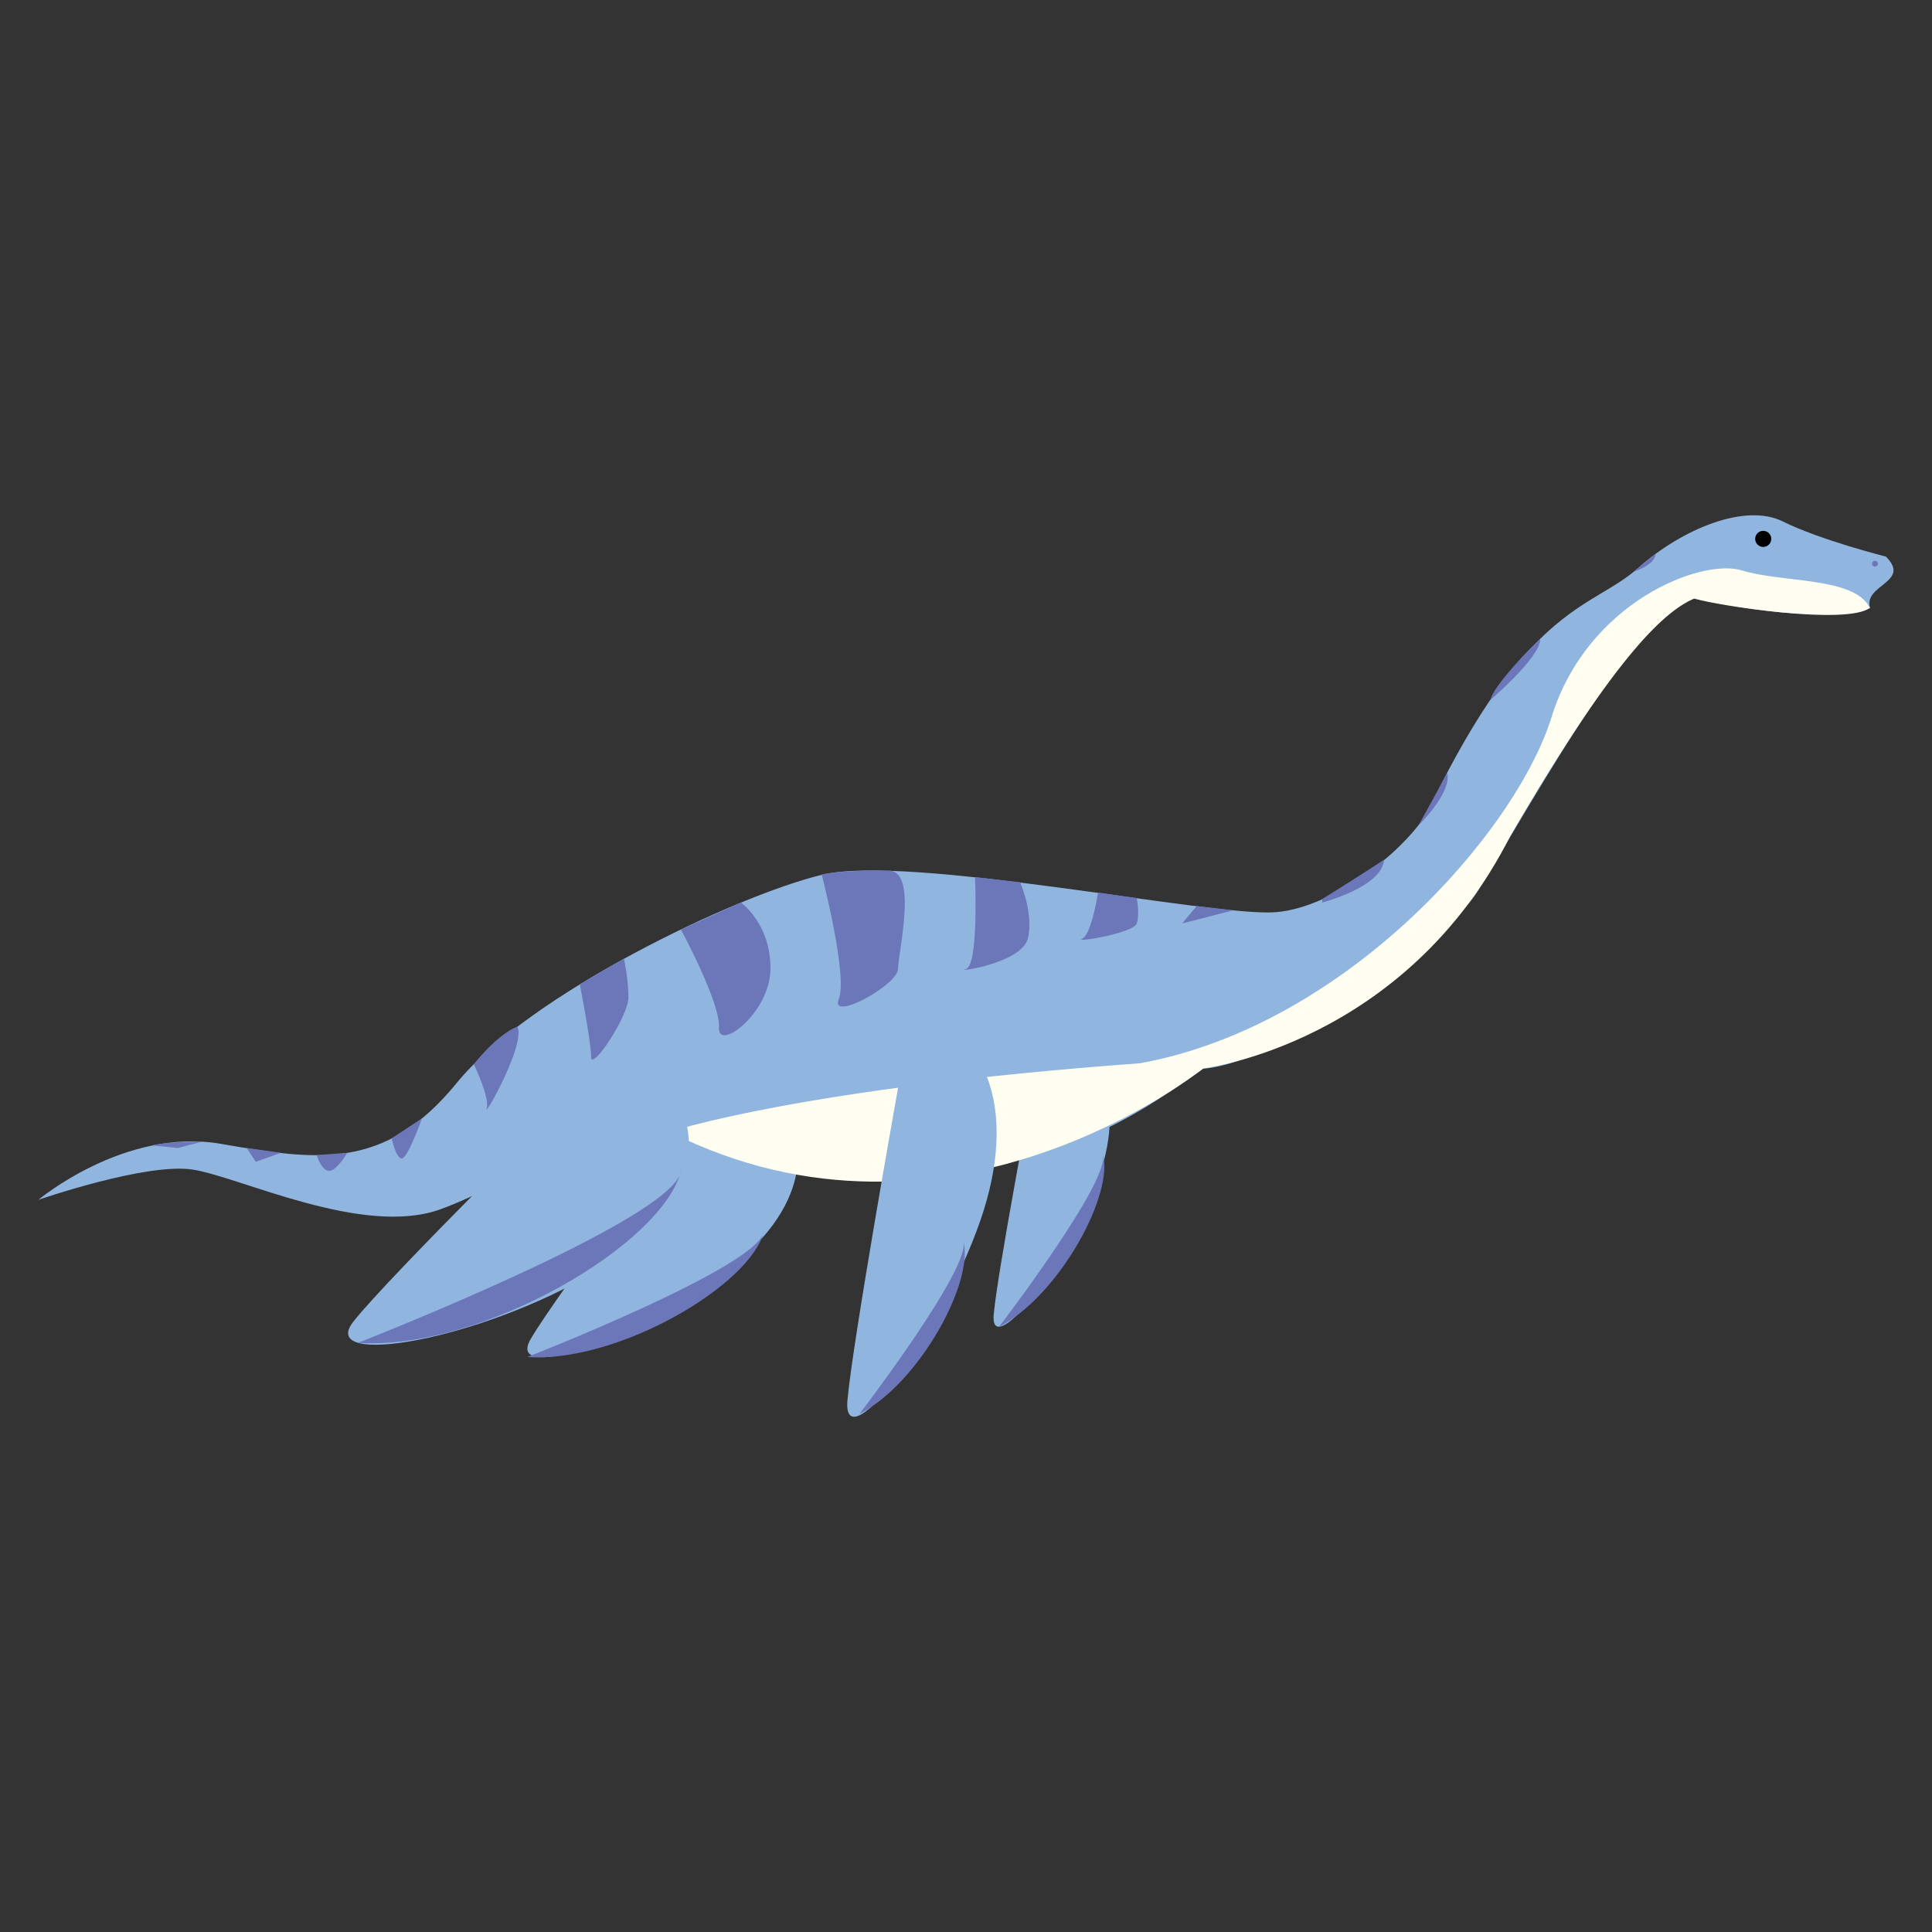 <?xml version="1.0" encoding="utf-8"?>
<!-- Generator: Adobe Illustrator 23.0.1, SVG Export Plug-In . SVG Version: 6.00 Build 0)  -->
<svg version="1.1" id="Layer_1" xmlns="http://www.w3.org/2000/svg" xmlns:xlink="http://www.w3.org/1999/xlink" x="0px" y="0px"
	 viewBox="0 0 599.8 599.8" style="enable-background:new 0 0 599.8 599.8;" xml:space="preserve">
<rect x="0" y="0" width="599.8" height="599.8" fill="#333333" stroke="none"/>
<style type="text/css">
	.st0{fill:#90B6E0;}
	.st1{fill:#FFFEF1;}
	.st2{fill:#6C77B9;}
	.st3{fill:#010101;}
</style>
<g id="A-Plesiosaurus">
	<path class="st0" d="M215.6,345.1c0,0-42.9,56.9-50.9,70.7c-7.9,13.8,34.2,0.3,62.9-22.9s18.3-43.5,18.3-43.5
		S246.3,317.4,215.6,345.1z"/>
	<path class="st0" d="M585.5,172.8c0,0-20.3-5.1-32-10.9c-11.6-5.8-31.2,2.2-45,14.5c-13.8,12.3-32.7,10.9-61.7,68.3
		c-4.4,15.3-31.2,37-50.8,38.5c-19.6,1.5-114-18.2-140.9-11.6c-26.9,6.5-90.8,37-113.3,64.6c-22.5,27.6-43.6,24-73.3,18.9
		c-29.8-5.1-56.6,17.4-56.6,17.4s33.4-11.6,47.9-9.4s53,21.1,77,12.3c24-8.7,48.6-29,71.2-24c22.5,5.1,18.9,16,69.7,13.1
		c50.8-2.9,69-13.8,95.9-32.7c26.1-2.2,76.2-42.1,84.2-53.7c8-11.6,53-95.1,68.3-92.2c15.3,2.9,37.8,7.3,54.5,2.9
		C578.3,181.5,593.5,180.8,585.5,172.8z"/>
	<path class="st0" d="M320.8,336.5c0,0-11.1,58.2-12.3,71.6s20-11,31.1-38.4c11.1-27.4,0-39.7,0-39.7S331.9,305,320.8,336.5z"/>
	<path class="st1" d="M207.9,351.4c0,0,40.4-13.6,146-21.3c63.9-11.6,116.7-71.7,127.8-107.5c11.1-35.7,46.5-49.4,59.1-45.5
		c12.6,3.9,34.9,1.9,39.7,11.6c-7,5.5-47.7-0.7-54.5-2.9c-8.2,3.6-23,15-57.1,73.7c-32.7,64.7-95.4,72.2-95.4,72.2
		S295,395.3,207.9,351.4z"/>
	<path class="st2" d="M211.4,288.6c0,0,12.3,22.7,11.8,30.4c-0.5,7.7,16-4.4,16-18.4s-9.2-20.4-9.2-20.4L211.4,288.6z"/>
	<path class="st2" d="M255.1,271.5c0,0,8.2,31.5,5.3,38.7s18.4-4.4,18.4-9.4s6.3-30.5-2.9-30.5C266.7,270.2,258.8,270.6,255.1,271.5
		z"/>
	<path class="st2" d="M302.7,272.3c0,0,1.2,27.3-2.8,28.5c-4.1,1.2,17.2-1.6,19.2-9.4c1.9-7.8-2.4-17.5-2.4-17.5L302.7,272.3z"/>
	<path class="st2" d="M340.9,277.1c0,0-2,12.9-4.9,14.3c-2.9,1.4,16-1.7,16.9-4.7c1-3.1,0-7.9,0-7.9L340.9,277.1z"/>
	<polygon class="st2" points="371.5,281.3 367,286.7 382.9,282.6 	"/>
	<path class="st2" d="M180,305.6c0,0,3.5,17.7,3.5,22.5c0,4.8,11.6-12.6,11.6-18.4c0-5.8-1.4-12.1-1.4-12.1L180,305.6z"/>
	<path class="st2" d="M147.1,330.4c0,0,5,10.3,4,13.7c-1,3.4,12.3-20.2,9.5-25.4C154,321.4,147.1,330.4,147.1,330.4z"/>
	<path class="st2" d="M131,347.2c0,0-4.2,11.9-6.1,12.4c-1.9,0.5-3.3-6.2-3.3-6.2L131,347.2z"/>
	<path class="st2" d="M98.3,358.6c0,0,1.5,4.9,3.9,4.9c2.4,0,5.6-5.6,5.6-5.6L98.3,358.6z"/>
	<polygon class="st2" points="76.6,356.4 79.4,360.7 87.2,357.9 	"/>
	<path class="st2" d="M47.1,355.6l8.1,0.8l7.7-2C63,354.4,52,354.4,47.1,355.6z"/>
	<path class="st2" d="M410.5,280.2c0,0,18.6-4.8,19.2-13.3c-7.1,4.7-19.2,12.2-19.2,12.2V280.2z"/>
	<path class="st2" d="M440.4,256.2c0,0,10.4-10,8.9-16.3C446.8,244.7,440.4,256.2,440.4,256.2z"/>
	<path class="st2" d="M462.8,217.2c0,0,15.4-13.1,15.4-18.8C476.1,199.9,463.2,213.4,462.8,217.2z"/>
	<path class="st2" d="M507.2,177.5c0,0,6.8-2.2,6.8-5.6C512.1,173.4,507.2,177.5,507.2,177.5z"/>
	<circle class="st2" cx="582.1" cy="175" r="0.9"/>
	<circle class="st3" cx="547.4" cy="167.3" r="2.5"/>
	<path class="st0" d="M278.9,337.2c0,0-14.2,79.3-15.8,97.5c-1.6,18.2,25.8-14.9,40-52.3c14.2-37.4,0-54.1,0-54.1
		S293.2,294.2,278.9,337.2z"/>
	<path class="st0" d="M179.3,338.6c0,0-58.3,57.4-69.6,71.7c-11.3,14.4,38.7,6.1,75.2-15.5s28.1-46.3,28.1-46.3
		S218.8,312.2,179.3,338.6z"/>
	<path class="st2" d="M111.1,416.9c0,0,98.6-38.5,100.3-53.4C205.8,386.3,149.5,419.4,111.1,416.9z"/>
	<path class="st2" d="M163.7,421.3c0,0,72.3-28.2,73.5-39.1C233.2,398.9,191.9,423.2,163.7,421.3z"/>
	<path class="st2" d="M266.8,439c0,0,35.6-46.5,32.2-54C302.8,397.3,285.7,429.2,266.8,439z"/>
	<path class="st2" d="M310.1,412c0,0,35.6-46.5,32.2-54C346.2,370.3,329,402.1,310.1,412z"/>
</g>
</svg>
